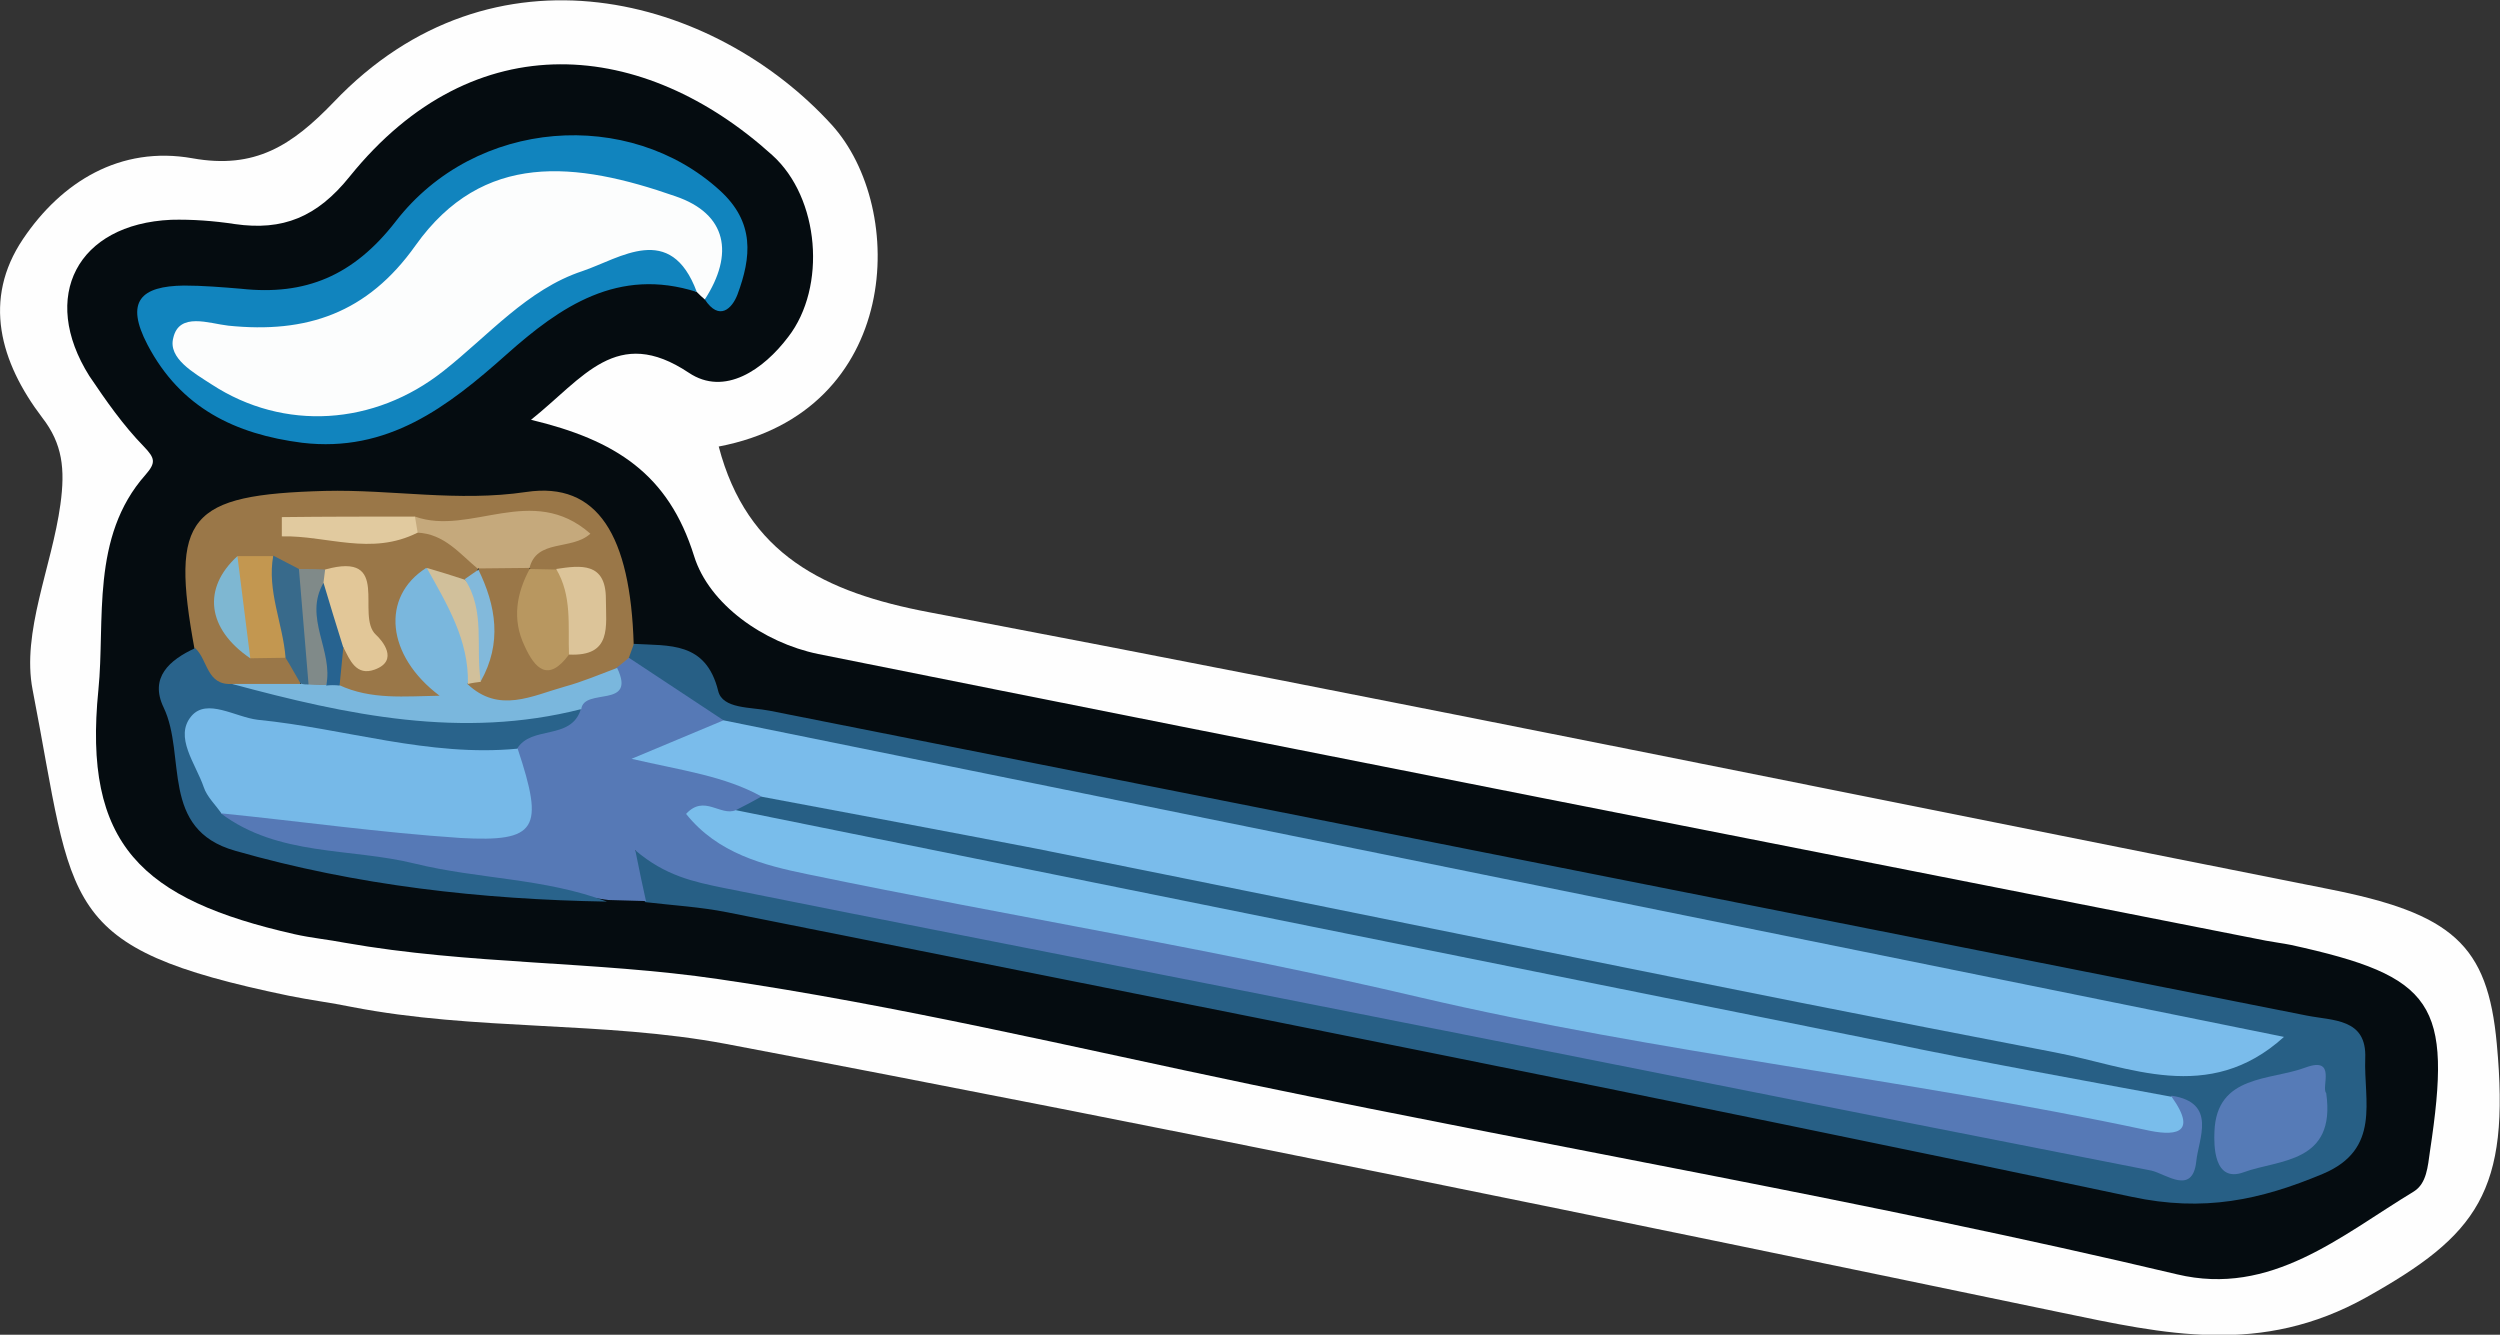 <?xml version="1.0" encoding="utf-8"?>
<!-- Generator: Adobe Illustrator 23.0.2, SVG Export Plug-In . SVG Version: 6.00 Build 0)  -->
<svg version="1.1" id="Camada_1" xmlns="http://www.w3.org/2000/svg" xmlns:xlink="http://www.w3.org/1999/xlink" x="0px" y="0px"
	 viewBox="0 0 46.75 24.96" style="enable-background:new 0 0 46.75 24.96;" xml:space="preserve">
<rect x="0" y="0" width="46.75" height="24.96" fill="#333333" stroke="none"/>
<style type="text/css">
	.st0{fill:#FEFEFE;}
	.st1{fill:#050C10;}
	.st2{fill:#275F85;}
	.st3{fill:#5679B6;}
	.st4{fill:#FCFDFD;}
	.st5{fill:#1184BE;}
	.st6{fill:#9A7748;}
	.st7{fill:#29638B;}
	.st8{fill:#7ABCEB;}
	.st9{fill:#79BDEB;}
	.st10{fill:#567BB7;}
	.st11{fill:#76B9E8;}
	.st12{fill:#7AB7DD;}
	.st13{fill:#C5A97C;}
	.st14{fill:#B89760;}
	.st15{fill:#E2C798;}
	.st16{fill:#DCC499;}
	.st17{fill:#E1CA9F;}
	.st18{fill:#C39750;}
	.st19{fill:#7EB7D2;}
	.st20{fill:#386A8B;}
	.st21{fill:#D1C09B;}
	.st22{fill:#808A89;}
	.st23{fill:#82B9DB;}
	.st24{fill:#276390;}
</style>
<g>
	<path class="st0" d="M13.44,8.35c0.53,2.02,1.98,2.73,3.94,3.1c8.73,1.66,17.43,3.44,26.14,5.17c2.34,0.46,3,1.04,3.17,2.9
		c0.26,2.77-0.37,3.58-2.44,4.74c-1.97,1.1-3.76,0.69-5.73,0.28c-8.31-1.73-16.62-3.44-24.95-5.02c-2.29-0.43-4.68-0.24-6.99-0.69
		c-0.39-0.08-0.79-0.13-1.18-0.21c-4.34-0.9-4-1.65-4.79-5.72c-0.21-1.08,0.36-2.3,0.52-3.47C1.22,8.77,1.17,8.3,0.79,7.81
		C0,6.77-0.33,5.6,0.43,4.47C1.15,3.4,2.25,2.72,3.6,2.96c1.17,0.21,1.86-0.24,2.64-1.05c2.98-3.13,7.12-1.98,9.31,0.42
		C16.98,3.9,16.86,7.7,13.44,8.35z"/>
	<path class="st1" d="M9.93,7.85c1.58,0.38,2.57,1.01,3.05,2.55c0.28,0.9,1.3,1.62,2.32,1.83c9.02,1.81,18.05,3.58,27.07,5.36
		c0.16,0.03,0.32,0.05,0.47,0.08c2.69,0.59,3.02,1.09,2.6,3.86c-0.04,0.28-0.06,0.6-0.3,0.75c-1.37,0.83-2.67,1.97-4.43,1.55
		c-5.73-1.36-11.54-2.35-17.31-3.55c-3.31-0.69-6.61-1.48-9.96-1.97c-2.31-0.34-4.67-0.27-6.99-0.68c-0.31-0.06-0.63-0.09-0.94-0.16
		c-2.87-0.65-3.96-1.68-3.67-4.57c0.13-1.29-0.15-2.86,0.88-4.02c0.2-0.23,0.18-0.31-0.03-0.53c-0.39-0.4-0.71-0.86-1.02-1.32
		C0.74,5.55,1.44,4.19,3.2,4.11C3.59,4.1,4,4.13,4.39,4.19c0.9,0.13,1.54-0.13,2.15-0.89c2.34-2.9,5.51-2.56,7.9-0.4
		c0.89,0.8,1.02,2.47,0.3,3.4c-0.46,0.61-1.19,1.12-1.86,0.67C11.53,6.07,10.91,7.07,9.93,7.85z"/>
	<path class="st2" d="M11.85,12.04c0.66,0.04,1.35-0.05,1.58,0.88c0.08,0.34,0.61,0.3,0.96,0.37c9.58,1.9,19.16,3.8,28.74,5.7
		c0.5,0.1,1.13,0.05,1.1,0.8c-0.03,0.79,0.3,1.7-0.79,2.16c-1.17,0.49-2.23,0.72-3.58,0.43c-8.74-1.85-17.5-3.57-26.26-5.32
		c-0.5-0.1-1.02-0.13-1.53-0.19c-0.23-0.24-0.48-0.5-0.29-0.84c0.18-0.31,0.5-0.12,0.76-0.06c5.54,1.38,11.18,2.27,16.77,3.45
		c3.32,0.7,6.66,1.32,9.98,1.99c0.35,0.07,0.71,0.23,1.06,0.13c0.66-0.18,0.41-0.45,0.02-0.69c-8.48-1.66-16.97-3.31-25.42-5.1
		c-0.43-0.09-0.86-0.17-1.19-0.51c-0.12-0.39,0.18-0.45,0.43-0.56c1.42-0.13,2.76,0.37,4.12,0.63c7.1,1.37,14.18,2.81,21.26,4.23
		c0.73,0.15,1.47,0.34,2.21-0.02c-9.11-1.83-18.22-3.62-27.31-5.51c-0.27-0.06-0.54-0.13-0.8-0.24c-0.67-0.42-1.54-0.57-1.92-1.4
		C11.73,12.26,11.76,12.14,11.85,12.04z"/>
	<path class="st3" d="M11.76,12.3c0.59,0.39,1.18,0.78,1.77,1.17c-0.2,0.42-0.62,0.51-0.99,0.63c0.6,0.18,1.37,0.01,1.71,0.79
		c-0.16,0.09-0.33,0.18-0.49,0.26c0.13,0.89,0.92,0.71,1.46,0.84c2.83,0.69,5.72,1.11,8.56,1.73c3.24,0.71,6.48,1.41,9.74,1.94
		c2.08,0.34,4.18,0.63,6.25,1.05c0.32,0.06,0.64,0.15,0.84-0.22c0.86,0.13,0.5,0.81,0.46,1.23c-0.07,0.64-0.57,0.23-0.84,0.17
		c-5.88-1.15-11.75-2.33-17.62-3.49c-3.03-0.6-6.07-1.19-9.1-1.8c-0.53-0.11-1.07-0.22-1.63-0.7c0.09,0.44,0.14,0.69,0.2,0.95
		c-0.24-0.01-0.47-0.01-0.71-0.02c-2.09-0.31-4.2-0.47-6.25-0.98c-0.39-0.1-0.9-0.09-1-0.66c1-0.59,2.02,0.03,3.03-0.04
		c0.39-0.03,0.79,0.11,1.19,0.15c0.84,0.08,1.33-0.2,1.22-1.12c-0.01-0.85,0.87-0.66,1.24-1.08c0.16-0.26,0.48-0.35,0.65-0.59
		C11.5,12.4,11.59,12.29,11.76,12.3z"/>
	<path class="st4" d="M13.18,5.6c-0.05-0.04-0.1-0.09-0.15-0.14c-1.1-0.63-2.13-0.45-3.4,0.68C9.12,6.59,8.6,7.02,8.06,7.42
		C6.89,8.27,4.76,8.19,3.68,7.26C3.38,7,3.02,6.71,3.11,6.27c0.1-0.49,0.6-0.54,0.98-0.49c1.69,0.21,2.84-0.53,3.9-1.8
		c1.06-1.26,3.62-1.38,4.98-0.45C13.89,4.17,13.98,5.09,13.18,5.6z"/>
	<path class="st5" d="M13.18,5.6C13.73,4.75,13.6,4,12.63,3.67c-1.86-0.65-3.6-0.85-4.86,0.92C6.87,5.86,5.73,6.24,4.27,6.09
		C3.91,6.05,3.35,5.83,3.24,6.32C3.14,6.7,3.62,6.97,3.96,7.19C5.31,8.07,7,7.96,8.29,6.94c0.84-0.66,1.57-1.53,2.6-1.87
		c0.71-0.24,1.65-0.93,2.14,0.39c-1.47-0.47-2.55,0.27-3.56,1.17c-1.1,0.98-2.22,1.84-3.82,1.65C4.4,8.12,3.38,7.63,2.76,6.45
		c-0.43-0.82-0.12-1.1,0.68-1.11C3.79,5.34,4.15,5.37,4.51,5.4c1.2,0.13,2.1-0.24,2.89-1.26c1.5-1.94,4.37-2.12,6.06-0.58
		c0.66,0.6,0.59,1.25,0.33,1.95C13.69,5.77,13.45,6.01,13.18,5.6z"/>
	<path class="st6" d="M11.76,12.3c-0.07,0.06-0.14,0.12-0.22,0.18c-0.86,0.62-1.72,1.26-2.84,0.55c-0.06-0.12-0.07-0.24-0.02-0.36
		c0.37-0.65,0.04-1.4,0.29-2.08c0.25-0.23,0.52-0.22,0.8-0.09c0.34,0.25,0.18,0.62,0.23,0.95c0.05,0.35,0.1,0.71,0.61,0.59
		c0.71-0.64,0.6-1.05-0.33-1.25c-0.17-0.01-0.32-0.07-0.42-0.22c-0.02-0.37,0.27-0.5,0.63-0.72C9.5,9.89,8.62,10.07,7.75,9.81
		c-0.55,0.33-1.18-0.25-1.94,0.3c0.76-0.53,1.38,0.06,1.94-0.27c0.56-0.05,1,0.13,1.25,0.66c-0.07,0.15-0.12,0.31-0.25,0.43
		c-0.24,0.13-0.53,0.01-0.77,0.14c-0.48,0.51-0.2,0.97,0.15,1.35c0.55,0.58,0.29,0.81-0.34,0.88c-0.59,0.06-1.19,0.1-1.61-0.47
		c-0.1-0.22-0.11-0.43-0.01-0.65c0.75-0.35,0.73-0.66-0.1-1.28c-0.15,0-0.31-0.01-0.46-0.03c-0.2-0.03-0.39-0.1-0.58-0.13
		c-0.19-0.02-0.38-0.02-0.56,0.06c-0.35,0.53-0.18,0.91,0.32,1.22c0.22,0.06,0.44,0.11,0.63,0.25c0.17,0.19,0.33,0.39,0.11,0.65
		c-0.35,0.23-0.73,0.22-1.13,0.18c-0.51-0.11-0.85-0.36-0.76-0.95C3.18,9.65,3.52,9.25,6.08,9.18C7.33,9.15,8.56,9.39,9.84,9.2
		c1.34-0.2,1.95,0.82,2.01,2.85C11.82,12.13,11.79,12.22,11.76,12.3z"/>
	<path class="st7" d="M3.65,12.12c0.24,0.22,0.21,0.7,0.69,0.67c2.06,0.26,4.11,0.75,6.2,0.35c0.12-0.02,0.22,0.06,0.32,0.13
		c-0.19,0.58-0.92,0.29-1.19,0.73c-0.6,0.5-1.29,0.32-1.95,0.24c-0.91-0.11-1.82-0.27-2.72-0.45c-0.86-0.17-1.26,0-0.89,0.95
		c0.06,0.15,0.04,0.32,0.02,0.47c1.08,0.81,2.42,0.64,3.63,0.94c1.18,0.29,2.43,0.27,3.59,0.71C9,16.82,6.67,16.56,4.4,15.91
		c-1.42-0.4-0.91-1.78-1.34-2.68C2.79,12.67,3.17,12.34,3.65,12.12z"/>
	<path class="st8" d="M14.25,14.9c-0.7-0.39-1.49-0.49-2.44-0.71c0.67-0.28,1.19-0.5,1.72-0.72c9.7,1.97,19.4,3.94,29.18,5.92
		c-1.41,1.28-2.91,0.55-4.28,0.29c-6.36-1.22-12.7-2.54-19.05-3.81C17.67,15.54,15.96,15.22,14.25,14.9z"/>
	<path class="st9" d="M40.61,20.51c0.52,0.73,0.01,0.73-0.48,0.62c-4.5-0.96-9.09-1.43-13.58-2.48c-3.78-0.89-7.63-1.51-11.44-2.3
		c-0.83-0.17-1.69-0.39-2.28-1.13c0.34-0.37,0.64,0.05,0.93-0.07c7.17,1.45,14.34,2.9,21.51,4.34
		C37.04,19.86,38.83,20.18,40.61,20.51z"/>
	<path class="st10" d="M43.5,20.44c0.19,1.32-0.89,1.24-1.54,1.48c-0.57,0.21-0.56-0.52-0.55-0.76c0.04-1.07,1.05-0.95,1.71-1.2
		C43.7,19.75,43.4,20.34,43.5,20.44z"/>
	<path class="st11" d="M4.14,15.21c-0.11-0.16-0.27-0.31-0.33-0.49c-0.15-0.44-0.56-0.94-0.23-1.33c0.29-0.34,0.82,0.02,1.24,0.07
		c1.62,0.16,3.2,0.7,4.86,0.54c0.5,1.5,0.37,1.75-1.07,1.67C7.11,15.57,5.63,15.36,4.14,15.21z"/>
	<path class="st12" d="M10.87,13.26c-2.23,0.57-4.38,0.11-6.53-0.47c0.43,0,0.86,0,1.28,0c0.06-0.08,0.13-0.13,0.22-0.16
		c0.09-0.02,0.19-0.01,0.28,0.01c0.08,0.04,0.16,0.1,0.22,0.17c0.6,0.28,1.23,0.21,1.88,0.2c-1-0.75-1.1-1.85-0.25-2.39
		c0.68,0.57,1.24,1.19,0.77,2.17c0.59,0.56,1.21,0.22,1.82,0.05c0.33-0.09,0.66-0.23,0.98-0.35C11.91,13.26,10.92,12.85,10.87,13.26
		z"/>
	<path class="st13" d="M7.76,9.66c1.04,0.37,2.19-0.64,3.28,0.32c-0.35,0.32-1.01,0.09-1.14,0.65l0.01-0.01
		c-0.33,0-0.65,0.01-0.98,0.01l0.01,0.01C8.6,10.36,8.31,9.98,7.8,9.96C7.67,9.88,7.66,9.78,7.76,9.66z"/>
	<path class="st14" d="M10.64,12.24c-0.39,0.53-0.64,0.26-0.83-0.16c-0.24-0.5-0.15-0.99,0.1-1.45c0,0-0.01,0.01-0.01,0.01
		c0.17,0,0.33,0.01,0.5,0.01C11.05,11.09,11.05,11.63,10.64,12.24z"/>
	<path class="st15" d="M6.08,10.65c1.26-0.35,0.56,0.86,0.95,1.22c0.11,0.1,0.44,0.48-0.02,0.65c-0.35,0.13-0.47-0.18-0.59-0.42
		C5.9,11.88,6,11.39,5.91,10.98C5.93,10.85,5.99,10.74,6.08,10.65z"/>
	<path class="st16" d="M10.64,12.24c-0.02-0.54,0.06-1.1-0.24-1.6c0.46-0.07,0.93-0.13,0.93,0.56
		C11.33,11.71,11.45,12.28,10.64,12.24z"/>
	<path class="st17" d="M7.76,9.66c0.02,0.1,0.03,0.2,0.05,0.3c-0.87,0.44-1.7,0.05-2.54,0.07c0-0.12,0-0.24,0-0.36
		C6.09,9.66,6.92,9.66,7.76,9.66z"/>
	<path class="st18" d="M5.34,12.3c-0.22,0-0.44,0.01-0.66,0.01c-0.43-0.59-0.46-1.24-0.24-1.91c0.22,0,0.45,0,0.67,0
		C5.4,11.01,5.78,11.61,5.34,12.3z"/>
	<path class="st19" d="M4.44,10.4c0.08,0.64,0.16,1.27,0.24,1.91C3.87,11.76,3.78,11,4.44,10.4z"/>
	<path class="st20" d="M5.34,12.3c-0.05-0.64-0.35-1.25-0.23-1.91c0.16,0.08,0.32,0.17,0.48,0.25c0.3,0.7,0.69,1.39,0.18,2.16
		c-0.05,0-0.1,0-0.15-0.02C5.53,12.63,5.44,12.46,5.34,12.3z"/>
	<path class="st21" d="M8.75,12.79c0.02-0.82-0.39-1.49-0.77-2.17c0.24,0.07,0.47,0.14,0.71,0.22c0.66,0.55,0.34,1.25,0.3,1.91
		C8.91,12.76,8.83,12.77,8.75,12.79z"/>
	<path class="st22" d="M5.77,12.8c-0.06-0.72-0.12-1.44-0.18-2.16c0.16,0,0.32,0,0.49,0.01c-0.01,0.08-0.02,0.16-0.03,0.24
		c-0.04,0.64,0.33,1.27,0.05,1.92C5.99,12.81,5.88,12.81,5.77,12.8z"/>
	<path class="st23" d="M8.99,12.74c-0.1-0.64,0.09-1.32-0.3-1.91c0.09-0.06,0.17-0.12,0.26-0.18c0,0-0.01-0.01-0.01-0.01
		C9.28,11.33,9.39,12.03,8.99,12.74z"/>
	<path class="st24" d="M6.1,12.82c0.14-0.65-0.43-1.27-0.05-1.92c0.12,0.4,0.24,0.8,0.37,1.21c-0.02,0.24-0.05,0.47-0.07,0.71
		C6.26,12.81,6.18,12.81,6.1,12.82z"/>
</g>
</svg>
